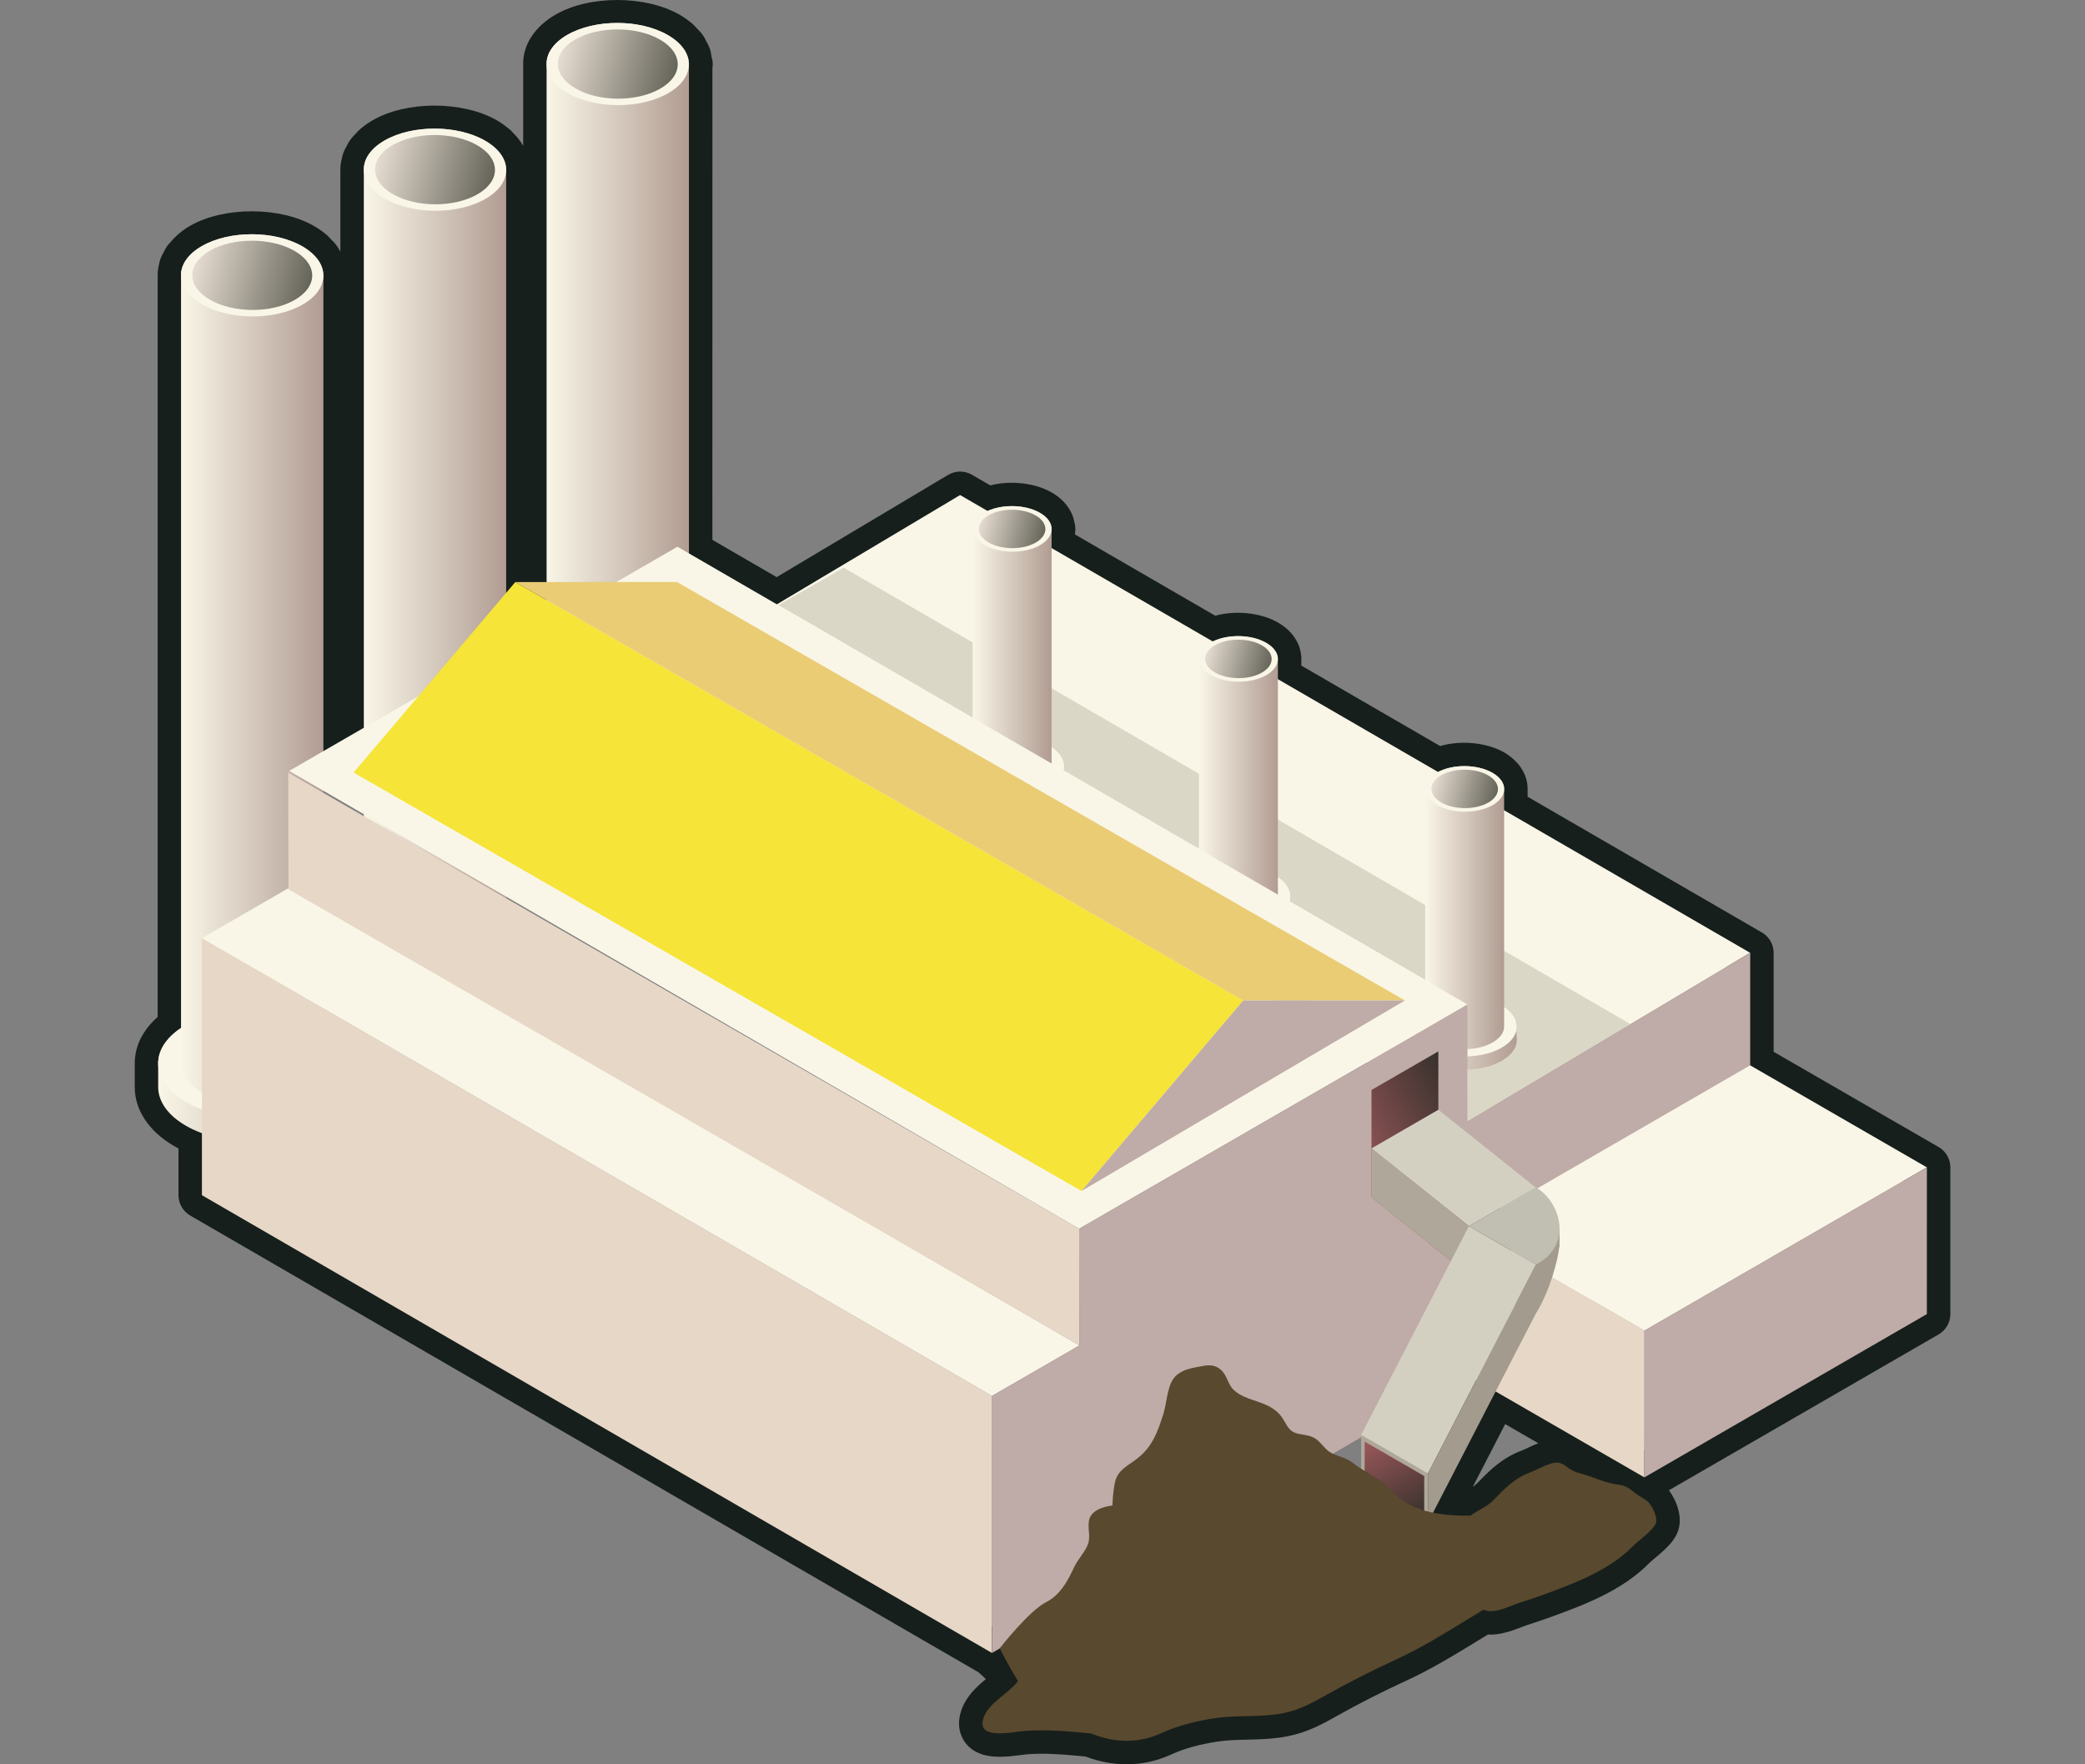 <?xml version="1.0" encoding="UTF-8"?>
<svg xmlns="http://www.w3.org/2000/svg" width="130" height="110" viewBox="0 0 130 110">
    <rect x="0" y="0" width="130" height="110" fill="#808080" stroke="none"/>
    <path fill="#161F1C" d="M70.25 110c-.857 0-1.72-.164-2.572-.487l-.084-.008c-1.236-.113-2.38-.222-3.558-.13-.106.01-.237.027-.385.046-.378.05-.85.11-1.323.11-1.014 0-1.748-.313-2.18-.932-.228-.326-.554-1.022-.185-2.032.306-.835.945-1.415 1.506-1.88-.18-.178-.347-.33-.46-.426l-49.15-28.477c-.452-.262-.73-.744-.73-1.265v-2.916c-.09-.048-.18-.096-.267-.147-1.547-.892-2.445-2.218-2.46-3.636v-1.495c-.013-1.07.488-2.09 1.427-2.923V17.167c-.003-.25.04-.477.085-.67.01-.075.03-.166.06-.267.078-.24.18-.418.25-.536.048-.107.106-.22.184-.33.066-.097.15-.195.243-.288.327-.39.724-.72 1.196-.993 2.112-1.218 5.62-1.212 7.74.012.296.17.567.363.804.57.058.05.164.163.213.222.09.082.27.262.43.486.036.052.08.125.114.193.024.04.05.08.074.124v-5.11c0-.23.03-.46.097-.72.013-.077.032-.157.052-.22.085-.263.2-.462.286-.606.016-.045.07-.15.143-.255.143-.21.3-.373.452-.522.057-.067.116-.13.186-.19.238-.21.507-.4.804-.572 2.112-1.22 5.622-1.213 7.742.01.233.135.455.29.677.472.047.033.096.07.13.1.083.074.153.15.22.23.244.237.448.5.608.784V3.995c-.012-1.208.725-2.337 2.02-3.085 2.106-1.217 5.62-1.213 7.74.012.294.17.564.362.803.57.09.08.162.156.23.237.14.134.295.3.415.47.08.115.14.227.19.34.1.174.186.34.243.508.067.203.087.368.097.456.004.02.01.043.014.068.044.14.068.29.068.445 0 .08-.007.16-.02.24l-.002 29.403 4.008 2.323 10.69-6.374c.454-.272 1.023-.276 1.48-.01l1.15.665c1.256-.326 2.79-.157 3.83.443.424.245.765.55 1.012.904.025.035.05.074.072.114.105.164.19.338.25.518.026.078.05.18.065.273l.003.012c.048.144.073.3.073.46 0 .082-.008.162-.02.24v.098l8.74 5.063c1.268-.35 2.85-.19 3.91.424.425.244.767.55 1.015.905.027.038.052.08.076.12.114.183.192.35.25.52.014.047.03.1.04.15.05.182.078.38.078.583v.409l8.655 5.015c1.28-.376 2.907-.227 3.995.4.265.153.496.333.71.554.126.126.226.238.304.35.03.044.063.096.09.15.106.17.182.332.236.496l.02.063c.07.23.102.47.097.712v.435l14.56 8.436c.06.03.118.068.173.108.38.276.607.716.607 1.185v6.173l10.286 5.938c.453.26.732.744.732 1.266v9.15c0 .523-.28 1.004-.73 1.266l-16.817 9.718c.47.637.92 1.72.527 2.645-.264.63-.85 1.124-1.37 1.56-.143.118-.278.227-.368.32-1.703 1.74-4.104 2.625-6.034 3.335-.466.17-.94.328-1.413.484l-.245.08c-.11.037-.23.085-.358.134-.557.217-1.293.48-2.028.438-.244.147-.485.295-.726.443-1.388.85-2.823 1.727-4.4 2.45-1.5.692-2.873 1.39-4.193 2.13-1.002.562-1.915 1.073-3.18 1.32-.866.17-1.707.19-2.52.21-.643.013-1.25.028-1.818.115-1.17.18-2.122.446-2.91.81-.88.404-1.812.61-2.77.61zm-5.303-3.58c1 0 1.972.088 2.913.172l.29.027c.148.012.292.048.428.104 1.118.46 2.22.468 3.217.01 1.037-.48 2.243-.82 3.687-1.045.757-.117 1.488-.134 2.196-.15.723-.017 1.405-.033 2.027-.154.807-.158 1.456-.52 2.277-.98 1.422-.8 2.86-1.53 4.435-2.257 1.42-.653 2.72-1.448 4.095-2.29.41-.25.824-.504 1.242-.753.382-.23.844-.268 1.257-.117.172-.026.51-.158.72-.24.178-.07.348-.135.503-.186l.248-.082c.442-.146.885-.29 1.32-.45 1.654-.61 3.71-1.366 4.95-2.635.144-.147.354-.328.583-.52.08-.067.19-.158.294-.25-.022-.013-.046-.028-.07-.04-.204-.128-.407-.26-.575-.4-.082-.07-.144-.127-.21-.164-.034-.01-.09-.016-.156-.026-.676-.097-1.2-.288-1.663-.457-.17-.062-.34-.125-.528-.186l-.224-.067c-.305-.087-.685-.194-1.134-.49-.045-.03-.088-.057-.13-.087l-.397.188c-.22.104-.437.204-.638.28-.62.235-1 .623-1.58 1.21l-.19.193c-.388.394-.823.643-1.172.843-.143.082-.287.16-.417.255-.243.175-.533.272-.833.278l-.274.002c-.874 0-1.65-.07-2.374-.22-.448-.09-.83-.387-1.026-.8-.198-.414-.19-.896.02-1.304l3.898-7.55c.184-.356.505-.62.888-.733.38-.11.796-.062 1.143.138l8.543 4.93 16.15-9.33v-7.462l-10.285-5.94c-.452-.26-.73-.743-.73-1.265v-6.17l-14.61-8.466c-.452-.26-.73-.744-.73-1.265v-1.073c-.462-.26-1.48-.274-1.974-.017-.447.232-.98.22-1.413-.03l-9.993-5.79c-.45-.26-.73-.744-.73-1.265v-1.002c-.46-.26-1.434-.277-1.942-.03-.438.213-.953.195-1.375-.05l-10.06-5.828c-.45-.26-.73-.744-.73-1.265v-.932c-.447-.254-1.396-.278-1.912-.044-.43.195-.93.172-1.34-.066l-.98-.568-10.688 6.374c-.455.272-1.023.277-1.482.01l-5.48-3.176c-.452-.26-.73-.744-.73-1.265l-.02-30.5-.004-.026c-.01-.02-.02-.04-.022-.04l-.045-.086c-.02-.02-.047-.043-.072-.07-.05-.05-.088-.09-.12-.128-.084-.067-.182-.134-.292-.197-1.226-.708-3.6-.713-4.813-.012-.46.266-.56.493-.558.535V36.29c0 .807-.654 1.462-1.462 1.462H32.81l-.135.16c-.398.466-1.043.634-1.62.423-.574-.212-.956-.76-.956-1.372V10.616c-.004-.035-.046-.134-.19-.274l-.067-.07v-.002c-.103-.085-.202-.16-.32-.228-1.225-.708-3.598-.713-4.816-.01-.104.06-.197.122-.278.187-.03.032-.06.065-.094.097-.032.03-.066.062-.097.095-.017.03-.03.06-.042.076l-.034.06c0 .006-.003.01-.004.017l-.01 34.812c0 .523-.278 1.005-.73 1.266L20.897 48.1c-.452.26-1.01.26-1.462 0-.452-.262-.73-.745-.73-1.267V17.19l-.015-.05-.042-.062-.033-.055c-.03-.03-.068-.066-.105-.1-.022-.022-.058-.06-.09-.096-.085-.07-.182-.135-.29-.198-1.227-.708-3.6-.714-4.816-.013-.176.1-.315.217-.438.364-.01.012-.028.033-.05.056l-.023.046-.03.052c0 .003 0 .006-.002.01l-.013 46.973c0 .487-.243.944-.648 1.215-.485.325-.784.7-.78.976v1.494c.003.33.386.767.998 1.12.216.126.47.24.775.353.574.212.955.76.955 1.372v3.03l48.53 28.118-.016.03c1.048.598 2.13 2.178 2.143 2.198.328.516.3 1.182-.07 1.668l-.08.113c-.198.243-.417.454-.642.65.337-.023.68-.034 1.024-.034zm28.9-17.63l-2.014 3.9c.09-.057.168-.113.22-.167l.184-.186c.693-.704 1.41-1.43 2.627-1.894.136-.05.28-.12.427-.19.195-.09.402-.188.62-.274l-2.062-1.19z"/>
    <path fill="#F9F6E7" d="M91.512 69.905l-49.258-28.54 17.608-10.5 49.26 28.54"/>
    <path fill="#DBD7C6" d="M48.536 37.727l4.07-2.335 49.055 28.46-10.148 6.054-.01-7.283"/>
    <linearGradient id="a" gradientUnits="userSpaceOnUse" x1="-130.93" y1="149.104" x2="-124.422" y2="149.104" gradientTransform="matrix(1 0 0 -1 219 213.5)">
        <stop offset="0" stop-color="#F9F6E7"/>
        <stop offset="1" stop-color="#B19C92"/>
    </linearGradient>
    <path fill="url(#a)" d="M94.552 64.232c.12-.556-.19-1.14-.934-1.57-1.274-.736-3.334-.74-4.602-.01-.636.37-.95.85-.946 1.334v.82c.005.48.326.957.96 1.325 1.274.736 3.334.74 4.602.01.733-.423 1.04-1 .92-1.554v-.354z"/>
    <path fill="#F9F6E7" d="M93.632 65.32c-1.267.73-3.327.727-4.602-.01-1.274-.735-1.28-1.925-.015-2.656 1.267-.73 3.327-.727 4.602.01 1.275.735 1.282 1.924.015 2.655z"/>
    <linearGradient id="b" gradientUnits="userSpaceOnUse" x1="-130.139" y1="156.913" x2="-125.215" y2="156.913" gradientTransform="matrix(1 0 0 -1 219 213.5)">
        <stop offset="0" stop-color="#F9F6E7"/>
        <stop offset="1" stop-color="#B19C92"/>
    </linearGradient>
    <path fill="url(#b)" d="M93.785 49.198c.002-.367-.24-.734-.726-1.014-.966-.556-2.526-.56-3.484-.006-.482.277-.72.643-.716 1.007v14.802c.003.363.244.724.725 1.002.965.555 2.523.56 3.48.005.484-.28.722-.643.718-1.01v-14.79l.002.003z"/>
    <path fill="#F9F6E7" d="M93.07 50.194c-.957.554-2.515.55-3.48-.006-.966-.556-.97-1.456-.01-2.008.956-.556 2.514-.552 3.48.005.965.556.97 1.457.01 2.01z"/>
    <linearGradient id="c" gradientUnits="userSpaceOnUse" x1="672.622" y1="444.428" x2="675.044" y2="446.526" gradientTransform="matrix(.866 .5 1 -.577 -937.727 -30.45)">
        <stop offset="0" stop-color="#E5DBD1"/>
        <stop offset="1" stop-color="#656458"/>
    </linearGradient>
    <path fill="url(#c)" d="M92.797 50.036c-.81.466-2.123.464-2.935-.005-.813-.47-.817-1.227-.01-1.694.81-.466 2.123-.464 2.935.005.812.47.816 1.23.01 1.696z"/>
    <linearGradient id="d" gradientUnits="userSpaceOnUse" x1="-159.148" y1="165.313" x2="-152.639" y2="165.313" gradientTransform="matrix(1 0 0 -1 219 213.5)">
        <stop offset="0" stop-color="#F9F6E7"/>
        <stop offset="1" stop-color="#B19C92"/>
    </linearGradient>
    <path fill="url(#d)" d="M66.336 48.023c.12-.556-.192-1.14-.936-1.57-1.273-.736-3.334-.74-4.602-.01-.634.37-.95.85-.946 1.334v.82c.006.48.327.957.96 1.325 1.275.735 3.335.74 4.603.008.733-.423 1.04-1 .92-1.554v-.353z"/>
    <path fill="#F9F6E7" d="M65.415 49.11c-1.267.732-3.327.728-4.602-.01-1.274-.734-1.28-1.924-.015-2.655 1.266-.73 3.327-.727 4.602.01 1.275.735 1.28 1.924.015 2.656z"/>
    <linearGradient id="e" gradientUnits="userSpaceOnUse" x1="-158.355" y1="173.122" x2="-153.431" y2="173.122" gradientTransform="matrix(1 0 0 -1 219 213.5)">
        <stop offset="0" stop-color="#F9F6E7"/>
        <stop offset="1" stop-color="#B19C92"/>
    </linearGradient>
    <path fill="url(#e)" d="M65.57 32.99c0-.368-.24-.735-.727-1.015-.965-.556-2.523-.56-3.48-.006-.484.277-.722.642-.718 1.007V47.78c.003.362.244.723.725 1 .965.557 2.523.56 3.48.007.484-.278.722-.643.718-1.008V32.99z"/>
    <path fill="#F9F6E7" d="M64.854 33.984c-.96.556-2.518.552-3.483-.005-.964-.557-.968-1.458-.01-2.01.958-.555 2.516-.552 3.482.005.965.556.97 1.457.01 2.008h.002z"/>
    <linearGradient id="f" gradientUnits="userSpaceOnUse" x1="640.122" y1="444.357" x2="642.544" y2="446.454" gradientTransform="matrix(.866 .5 1 -.577 -937.727 -30.45)">
        <stop offset="0" stop-color="#E5DBD1"/>
        <stop offset="1" stop-color="#656458"/>
    </linearGradient>
    <path fill="url(#f)" d="M64.578 33.828c-.807.465-2.122.463-2.935-.006-.812-.468-.816-1.228-.008-1.694.806-.466 2.12-.464 2.933.005.813.468.817 1.227.01 1.695z"/>
    <linearGradient id="g" gradientUnits="userSpaceOnUse" x1="-145.04" y1="157.207" x2="-138.531" y2="157.207" gradientTransform="matrix(1 0 0 -1 219 213.5)">
        <stop offset="0" stop-color="#F9F6E7"/>
        <stop offset="1" stop-color="#B19C92"/>
    </linearGradient>
    <path fill="url(#g)" d="M80.444 56.128c.12-.556-.192-1.14-.936-1.57-1.273-.736-3.334-.74-4.602-.01-.634.37-.95.85-.946 1.334v.82c.006.48.327.958.96 1.325 1.275.736 3.335.74 4.603.01.733-.424 1.04-1 .92-1.555v-.354z"/>
    <path fill="#F9F6E7" d="M79.524 57.215c-1.267.73-3.327.727-4.602-.01-1.274-.735-1.28-1.925-.015-2.656 1.266-.732 3.328-.728 4.602.01 1.276.735 1.28 1.924.014 2.655z"/>
    <linearGradient id="h" gradientUnits="userSpaceOnUse" x1="-144.247" y1="165.016" x2="-139.323" y2="165.016" gradientTransform="matrix(1 0 0 -1 219 213.5)">
        <stop offset="0" stop-color="#F9F6E7"/>
        <stop offset="1" stop-color="#B19C92"/>
    </linearGradient>
    <path fill="url(#h)" d="M79.677 41.094c.002-.367-.24-.734-.726-1.014-.964-.556-2.522-.56-3.48-.006-.483.278-.72.643-.717 1.008v14.803c.003.363.244.724.725 1.002.965.558 2.523.56 3.48.007.484-.278.722-.643.718-1.008V41.094z"/>
    <path fill="#F9F6E7" d="M78.962 42.09c-.958.553-2.517.55-3.48-.007s-.97-1.457-.013-2.01c.957-.554 2.516-.55 3.48.006.965.555.97 1.456.012 2.01z"/>
    <linearGradient id="i" gradientUnits="userSpaceOnUse" x1="656.319" y1="444.453" x2="658.74" y2="446.551" gradientTransform="matrix(.866 .5 1 -.577 -937.727 -30.45)">
        <stop offset="0" stop-color="#E5DBD1"/>
        <stop offset="1" stop-color="#656458"/>
    </linearGradient>
    <path fill="url(#i)" d="M78.687 41.93c-.807.468-2.122.465-2.935-.004-.812-.468-.816-1.228-.008-1.694.807-.468 2.122-.465 2.935.004.81.468.814 1.23.007 1.694z"/>
    <linearGradient id="j" gradientUnits="userSpaceOnUse" x1="-209.138" y1="146.44" x2="-197.408" y2="146.44" gradientTransform="matrix(1 0 0 -1 219 213.5)">
        <stop offset="0" stop-color="#F9F6E7"/>
        <stop offset="1" stop-color="#B19C92"/>
    </linearGradient>
    <path fill="url(#j)" d="M21.546 66.762c.214-1.002-.345-2.054-1.685-2.827-2.297-1.326-6.01-1.334-8.294-.015-1.147.663-1.714 1.53-1.704 2.402V67.8c.01.863.585 1.726 1.73 2.387 2.3 1.326 6.014 1.334 8.298.015 1.32-.763 1.872-1.804 1.657-2.8v-.64z"/>
    <path fill="#F9F6E7" d="M19.886 68.722c-2.283 1.32-5.996 1.312-8.295-.014-2.297-1.326-2.31-3.47-.025-4.79 2.283-1.317 5.996-1.31 8.295.016 2.3 1.326 2.31 3.47.026 4.788z"/>
    <linearGradient id="k" gradientUnits="userSpaceOnUse" x1="-207.711" y1="171.758" x2="-198.837" y2="171.758" gradientTransform="matrix(1 0 0 -1 219 213.5)">
        <stop offset="0" stop-color="#F9F6E7"/>
        <stop offset="1" stop-color="#B19C92"/>
    </linearGradient>
    <path fill="url(#k)" d="M20.163 17.19c.003-.66-.433-1.324-1.308-1.83-1.738-1.003-4.548-1.01-6.277-.012-.868.5-1.297 1.16-1.29 1.817V66.32c.008.653.445 1.306 1.31 1.806 1.738 1.002 4.548 1.008 6.276.01.868-.5 1.297-1.158 1.29-1.816V17.19z"/>
    <path fill="#F9F6E7" d="M18.874 18.985c-1.728.997-4.538.993-6.277-.012-1.738-1.004-1.747-2.627-.02-3.624s4.54-.994 6.278.01c1.74 1.005 1.747 2.626.02 3.625z"/>
    <linearGradient id="l" gradientUnits="userSpaceOnUse" x1="595.931" y1="433.578" x2="600.297" y2="437.36" gradientTransform="matrix(.866 .5 1 -.577 -937.727 -30.45)">
        <stop offset="0" stop-color="#E5DBD1"/>
        <stop offset="1" stop-color="#656458"/>
    </linearGradient>
    <path fill="url(#l)" d="M18.38 18.698c-1.457.84-3.825.837-5.29-.01s-1.47-2.213-.016-3.054c1.456-.84 3.825-.837 5.29.01 1.465.847 1.472 2.213.015 3.054z"/>
    <linearGradient id="m" gradientUnits="userSpaceOnUse" x1="-197.741" y1="153.027" x2="-186.013" y2="153.027" gradientTransform="matrix(1 0 0 -1 219 213.5)">
        <stop offset="0" stop-color="#F9F6E7"/>
        <stop offset="1" stop-color="#B19C92"/>
    </linearGradient>
    <path fill="url(#m)" d="M32.94 60.176c.217-1.004-.343-2.055-1.683-2.827-2.297-1.33-6.01-1.337-8.294-.017-1.147.66-1.714 1.53-1.704 2.4v1.48c.01.86.584 1.725 1.73 2.385 2.298 1.326 6.012 1.333 8.295.015 1.322-.763 1.872-1.804 1.657-2.8v-.64.003z"/>
    <path fill="#F9F6E7" d="M31.283 62.136c-2.283 1.318-5.996 1.31-8.295-.015-2.3-1.325-2.31-3.47-.027-4.788 2.284-1.318 5.997-1.31 8.296.015 2.3 1.326 2.31 3.47.027 4.79z"/>
    <linearGradient id="n" gradientUnits="userSpaceOnUse" x1="-196.315" y1="178.344" x2="-187.441" y2="178.344" gradientTransform="matrix(1 0 0 -1 219 213.5)">
        <stop offset="0" stop-color="#F9F6E7"/>
        <stop offset="1" stop-color="#B19C92"/>
    </linearGradient>
    <path fill="url(#n)" d="M31.56 10.602c.003-.66-.433-1.323-1.307-1.828-1.74-1.004-4.55-1.01-6.28-.012-.867.502-1.296 1.16-1.286 1.818h-.002v49.152c.008.653.445 1.306 1.31 1.807 1.738 1.003 4.548 1.008 6.276.01.87-.5 1.298-1.16 1.288-1.816V10.602z"/>
    <path fill="#F9F6E7" d="M30.272 12.398c-1.73.997-4.538.993-6.28-.012-1.736-1.004-1.744-2.627-.018-3.624 1.73-.996 4.538-.992 6.28.013 1.74 1.004 1.744 2.626.018 3.623z"/>
    <linearGradient id="o" gradientUnits="userSpaceOnUse" x1="595.924" y1="444.979" x2="600.289" y2="448.76" gradientTransform="matrix(.866 .5 1 -.577 -937.727 -30.45)">
        <stop offset="0" stop-color="#E5DBD1"/>
        <stop offset="1" stop-color="#656458"/>
    </linearGradient>
    <path fill="url(#o)" d="M29.775 12.11c-1.456.84-3.824.838-5.288-.01-1.465-.844-1.472-2.212-.017-3.053s3.822-.837 5.287.01c1.465.847 1.472 2.214.018 3.054z"/>
    <linearGradient id="p" gradientUnits="userSpaceOnUse" x1="-186.347" y1="159.612" x2="-174.618" y2="159.612" gradientTransform="matrix(1 0 0 -1 219 213.5)">
        <stop offset="0" stop-color="#F9F6E7"/>
        <stop offset="1" stop-color="#B19C92"/>
    </linearGradient>
    <path fill="url(#p)" d="M44.337 53.59c.216-1.004-.344-2.057-1.684-2.83-2.3-1.325-6.013-1.333-8.297-.014-1.146.663-1.713 1.53-1.703 2.402v1.478c.01.863.585 1.726 1.73 2.387 2.3 1.328 6.013 1.336 8.296.016 1.32-.764 1.87-1.805 1.656-2.802v-.638z"/>
    <path fill="#F9F6E7" d="M42.678 55.55c-2.283 1.318-5.996 1.31-8.295-.015-2.298-1.326-2.31-3.47-.026-4.79 2.283-1.317 5.996-1.31 8.295.016 2.298 1.327 2.31 3.472.026 4.79z"/>
    <linearGradient id="q" gradientUnits="userSpaceOnUse" x1="-184.92" y1="184.929" x2="-176.044" y2="184.929" gradientTransform="matrix(1 0 0 -1 219 213.5)">
        <stop offset="0" stop-color="#F9F6E7"/>
        <stop offset="1" stop-color="#B19C92"/>
    </linearGradient>
    <path fill="url(#q)" d="M42.956 4.016c.002-.66-.434-1.323-1.31-1.828-1.737-1.004-4.547-1.01-6.276-.012-.868.5-1.297 1.16-1.29 1.817v49.154c.007.653.444 1.306 1.31 1.806 1.737 1.004 4.547 1.01 6.275.012.868-.5 1.297-1.16 1.29-1.817V4.016z"/>
    <path fill="#F9F6E7" d="M41.666 5.81c-1.728.998-4.538.994-6.277-.01s-1.75-2.628-.02-3.625c1.725-.997 4.536-.993 6.275.012s1.748 2.626.02 3.624z"/>
    <linearGradient id="r" gradientUnits="userSpaceOnUse" x1="595.917" y1="456.38" x2="600.283" y2="460.161" gradientTransform="matrix(.866 .5 1 -.577 -937.727 -30.45)">
        <stop offset="0" stop-color="#E5DBD1"/>
        <stop offset="1" stop-color="#656458"/>
    </linearGradient>
    <path fill="url(#r)" d="M41.172 5.524c-1.457.84-3.825.838-5.29-.01s-1.47-2.213-.016-3.052c1.456-.84 3.824-.838 5.288.01s1.473 2.212.018 3.052z"/>
    <path fill="#E7D7C7" d="M61.85 103.057l-49.26-28.54v-16.03l49.262 28.545"/>
    <path fill="#F9F6E7" d="M61.85 87.03L12.59 58.49l5.45-3.148 49.263 28.54"/>
    <path fill="#E7D7C7" d="M67.3 83.883l-49.316-28.44-.016-7.275 49.32 28.44"/>
    <path fill="#F9F6E7" d="M67.287 76.606l-49.26-28.542 24.21-13.977 49.26 28.54"/>
    <path fill="#F6E438" d="M77.516 62.38L32.13 36.29 22.047 48.166l45.385 26.09"/>
    <path fill="#EACC75" d="M87.598 62.375L42.21 36.285l-10.08.004 45.385 26.09"/>
    <path fill="#BFABA7" d="M87.598 62.375l-20.164 11.88 10.08-11.877m13.99 7.53l-.01-7.28-24.207 13.978.016 7.276-5.45 3.15v16.025l47.272-27.625V59.404"/>
    <g>
        <path fill="#E7D7C7" d="M102.527 92.11l-11.015-6.36V76.6l11.017 6.36"/>
        <path fill="#F9F6E7" d="M102.527 82.96L91.513 76.6l17.61-10.18 11.018 6.362"/>
        <path fill="#BFABA7" d="M120.14 81.93l-17.612 10.18v-9.15l17.613-10.18"/>
    </g>
    <linearGradient id="s" gradientUnits="userSpaceOnUse" x1="-134.935" y1="141.36" x2="-127.869" y2="145.44" gradientTransform="matrix(1 0 0 -1 219 213.5)">
        <stop offset="0" stop-color="#9B585B"/>
        <stop offset="1" stop-color="#37312C"/>
    </linearGradient>
    <path fill="url(#s)" d="M85.514 67.956l4.168-2.406v6.695l-4.168 2.405"/>
    <linearGradient id="t" gradientUnits="userSpaceOnUse" x1="-131.676" y1="135.716" x2="-125.051" y2="139.541" gradientTransform="matrix(1 0 0 -1 219 213.5)">
        <stop offset="0" stop-color="#9B585B"/>
        <stop offset="1" stop-color="#37312C"/>
    </linearGradient>
    <path fill="url(#t)" d="M91.59 79.498l4.168-2.406-6.076-4.848-4.167 2.406"/>
    <path fill="#AFA79A" d="M84.866 89.467l4.168 2.406v3.06l-4.167-2.405"/>
    <linearGradient id="u" gradientUnits="userSpaceOnUse" x1="-133.53" y1="123.842" x2="-130.586" y2="118.74" gradientTransform="matrix(1 0 0 -1 219 213.5)">
        <stop offset="0" stop-color="#9B585B"/>
        <stop offset="1" stop-color="#37312C"/>
    </linearGradient>
    <path fill="url(#u)" d="M85.085 89.88l3.715 2.144v2.513l-3.715-2.143"/>
    <path fill="#A39B8D" d="M96.14 77.355c-.124-.1-.25-.195-.38-.263l-4.172 2.403 4.168 2.406c.907-1.45 1.388-3.4 1.464-4.15l.017-.013v-1.135l-1.102.75.004.003z"/>
    <path fill="#AFA79A" d="M85.514 71.598v3.052l6.076 4.85v-3.056"/>
    <path fill="#D3D0C2" d="M91.59 76.444l4.168-2.405-6.076-4.85-4.167 2.41m3.518 20.274l-4.167-2.406 6.723-13.023 4.167 2.408"/>
    <path fill="#C1BEB2" d="M95.758 74.038c1.423.755 2.46 3.523 0 4.812l-4.168-2.408 4.168-2.404z"/>
    <path fill="#A39B8D" d="M89.033 94.927v-3.054l6.724-13.023v3.052"/>
    <path fill="#59492E" d="M102.75 93.635c-.22-.202-.584-.366-.828-.57-.404-.336-.59-.445-1.102-.517-.747-.107-1.26-.365-1.95-.587-.378-.122-.653-.155-1.004-.385-.33-.216-.52-.446-.944-.377-.487.078-1.063.43-1.54.61-1.006.384-1.56 1.005-2.29 1.742-.406.41-.96.617-1.41.943-4.28.072-4.84-1.657-5.52-2.123-.574-.39-1.29-.748-1.82-1.17-.52-.414-1.19-.398-1.652-.848-.412-.405-.55-.72-1.17-.858-.58-.127-.93-.066-1.265-.595-.283-.45-.336-.654-.77-.99-.768-.595-1.852-.595-2.55-1.238-.404-.375-.41-.946-.853-1.302-.462-.37-.887-.238-1.433-.14-.537.096-1.13.244-1.476.717-.404.55-.43 1.55-.634 2.2-.38 1.198-.725 2.146-1.78 2.9-.637.453-1.12.69-1.265 1.484-.08.438-.117.894-.134 1.333-.597.068-1.31.314-1.45.887-.12.484.107 1.024-.072 1.515-.164.447-.556.877-.79 1.294-.2.35-.696 1.764-1.794 2.313s-2.922 2.896-2.922 2.896.573 1.14 1.14 2.034c-.018.025-.03.05-.052.076-.585.72-1.76 1.302-2.084 2.19-.534 1.46 1.778.908 2.59.847 1.382-.105 2.736.036 4.094.158 1.396.575 2.925.658 4.387-.016 1.027-.475 2.178-.755 3.297-.927 1.418-.218 2.884-.04 4.28-.315 1.05-.205 1.837-.65 2.745-1.158 1.41-.793 2.83-1.507 4.3-2.184 1.937-.89 3.655-2.028 5.473-3.116.634.304 1.55-.2 2.187-.41.538-.176 1.08-.352 1.613-.548 1.907-.702 4.052-1.51 5.49-2.983.365-.373 1.25-.973 1.442-1.43.156-.368-.227-1.12-.487-1.356h.003z"/>
</svg>